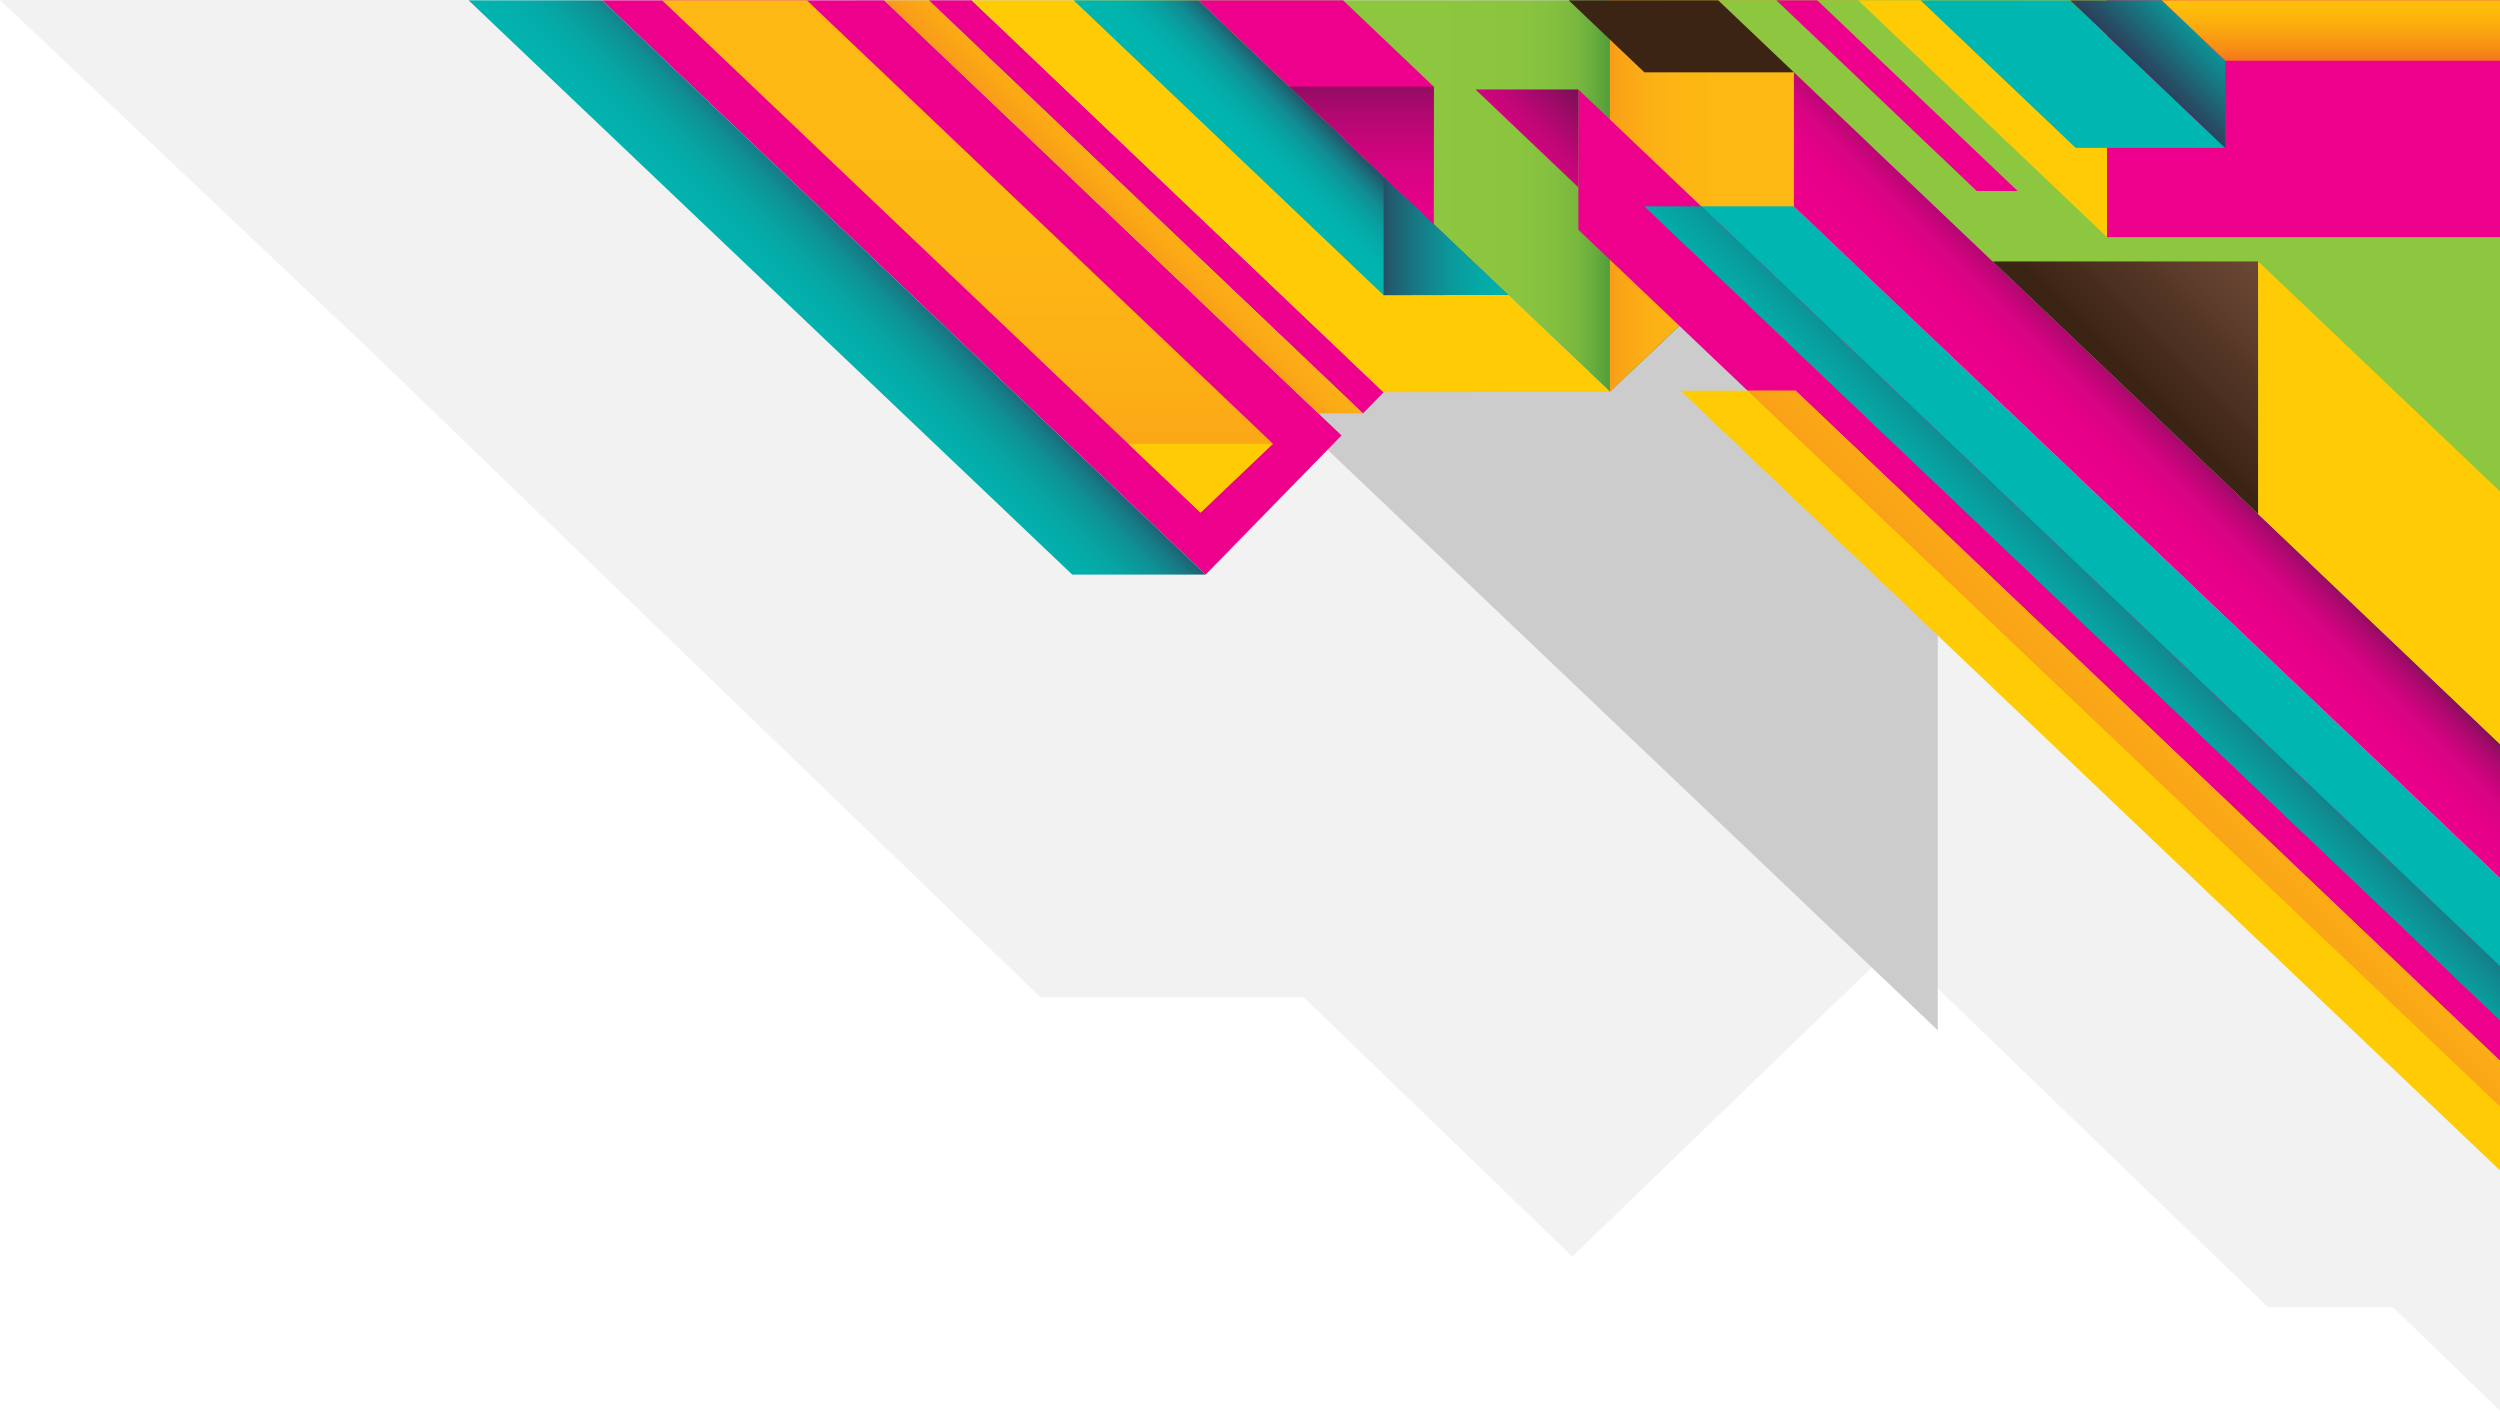 <svg xmlns="http://www.w3.org/2000/svg" xmlns:xlink="http://www.w3.org/1999/xlink" width="996" height="562" viewBox="0 0 996 562"><defs><style>.cls-1{fill:url(#New_Gradient_Swatch_copy_53);}.cls-2{fill:#f2f2f2;}.cls-3{fill:#ccc;}.cls-4{fill:#ec008c;}.cls-5{fill:url(#New_Gradient_Swatch_copy_62);}.cls-6{fill:url(#linear-gradient);}.cls-7{fill:#ffcb05;}.cls-8{fill:url(#New_Gradient_Swatch_copy_44);}.cls-9{fill:url(#New_Gradient_Swatch_copy_65);}.cls-10{fill:#8dc63f;}.cls-11{fill:#00b6b0;}.cls-12{fill:#3c2415;}.cls-13{fill:url(#New_Gradient_Swatch_copy_57);}.cls-14{fill:url(#New_Gradient_Swatch_copy_56);}.cls-15{fill:url(#New_Gradient_Swatch_copy_66);}.cls-16{fill:url(#New_Gradient_Swatch_copy_55);}.cls-17{fill:url(#New_Gradient_Swatch_copy_61);}.cls-18{fill:url(#New_Gradient_Swatch_copy_59);}.cls-19{fill:url(#New_Gradient_Swatch_copy_58);}.cls-20{fill:url(#New_Gradient_Swatch_copy_63);}.cls-21{fill:url(#New_Gradient_Swatch_copy_60);}.cls-22{fill:url(#New_Gradient_Swatch_copy_46);}.cls-23{fill:url(#New_Gradient_Swatch_copy_43);}</style><linearGradient id="New_Gradient_Swatch_copy_53" x1="-3075.84" y1="560.29" x2="-3147" y2="631.45" gradientTransform="translate(-2287 974.12) rotate(180)" gradientUnits="userSpaceOnUse"><stop offset="0.04" stop-color="#e8dec8"/><stop offset="0.15" stop-color="#ede3cd"/><stop offset="0.59" stop-color="#fff2db"/></linearGradient><linearGradient id="New_Gradient_Swatch_copy_62" x1="804.97" y1="211.99" x2="1132.81" y2="211.99" gradientTransform="translate(-327.51 -133.89)" gradientUnits="userSpaceOnUse"><stop offset="0.28" stop-color="#8dc63f"/><stop offset="0.39" stop-color="#8bc53f"/><stop offset="0.43" stop-color="#84c03f"/><stop offset="0.46" stop-color="#79b83e"/><stop offset="0.48" stop-color="#68ad3d"/><stop offset="0.5" stop-color="#529e3c"/><stop offset="0.52" stop-color="#368c3b"/><stop offset="0.54" stop-color="#177739"/><stop offset="0.55" stop-color="#006838"/></linearGradient><linearGradient id="linear-gradient" x1="-2902.83" y1="896.02" x2="-3036.34" y2="896.02" gradientTransform="translate(-2287 974.12) rotate(180)" gradientUnits="userSpaceOnUse"><stop offset="0.03" stop-color="#f26522"/><stop offset="0.07" stop-color="#f5791f"/><stop offset="0.14" stop-color="#f8901a"/><stop offset="0.21" stop-color="#faa217"/><stop offset="0.3" stop-color="#fcaf15"/><stop offset="0.42" stop-color="#fdb713"/><stop offset="0.67" stop-color="#fdb913"/></linearGradient><linearGradient id="New_Gradient_Swatch_copy_44" x1="824.78" y1="601.51" x2="876.22" y2="652.94" gradientTransform="matrix(1, 0, 0, -1, -327.51, 677.31)" gradientUnits="userSpaceOnUse"><stop offset="0" stop-color="#00b6b0"/><stop offset="0.19" stop-color="#01b4ae"/><stop offset="0.29" stop-color="#04aca9"/><stop offset="0.37" stop-color="#099e9f"/><stop offset="0.45" stop-color="#108b91"/><stop offset="0.51" stop-color="#19727f"/><stop offset="0.57" stop-color="#245369"/><stop offset="0.61" stop-color="#2f3654"/></linearGradient><linearGradient id="New_Gradient_Swatch_copy_65" x1="-2672.45" y1="654.3" x2="-2672.45" y2="1037.76" gradientTransform="translate(-2287 974.12) rotate(180)" gradientUnits="userSpaceOnUse"><stop offset="0.1" stop-color="#f26522"/><stop offset="0.15" stop-color="#f5791f"/><stop offset="0.23" stop-color="#f8901a"/><stop offset="0.33" stop-color="#faa217"/><stop offset="0.44" stop-color="#fcaf15"/><stop offset="0.59" stop-color="#fdb713"/><stop offset="0.9" stop-color="#fdb913"/></linearGradient><linearGradient id="New_Gradient_Swatch_copy_57" x1="-3113.15" y1="755.58" x2="-3177.43" y2="819.87" gradientTransform="translate(-2287 974.12) rotate(180)" gradientUnits="userSpaceOnUse"><stop offset="0" stop-color="#ec008c"/><stop offset="0.32" stop-color="#ea008b"/><stop offset="0.43" stop-color="#e30188"/><stop offset="0.52" stop-color="#d80382"/><stop offset="0.58" stop-color="#c7057a"/><stop offset="0.64" stop-color="#b10870"/><stop offset="0.69" stop-color="#950c63"/><stop offset="0.73" stop-color="#761054"/><stop offset="0.77" stop-color="#521543"/><stop offset="0.78" stop-color="#501542"/></linearGradient><linearGradient id="New_Gradient_Swatch_copy_56" x1="-3085.93" y1="703.13" x2="-3167.97" y2="785.17" gradientTransform="translate(-2287 974.12) rotate(180)" gradientUnits="userSpaceOnUse"><stop offset="0" stop-color="#00b6b0"/><stop offset="0.17" stop-color="#01b3ae"/><stop offset="0.29" stop-color="#04aaa7"/><stop offset="0.39" stop-color="#0a9a9c"/><stop offset="0.48" stop-color="#12858c"/><stop offset="0.57" stop-color="#1d6878"/><stop offset="0.65" stop-color="#29465f"/><stop offset="0.69" stop-color="#2f3654"/></linearGradient><linearGradient id="New_Gradient_Swatch_copy_66" x1="-2575.03" y1="814.12" x2="-2677.85" y2="916.94" gradientTransform="translate(-2287 974.12) rotate(180)" gradientUnits="userSpaceOnUse"><stop offset="0" stop-color="#00b6b0"/><stop offset="0.28" stop-color="#01b4af"/><stop offset="0.38" stop-color="#03adaa"/><stop offset="0.45" stop-color="#08a2a1"/><stop offset="0.51" stop-color="#0e9195"/><stop offset="0.56" stop-color="#167b85"/><stop offset="0.6" stop-color="#205f72"/><stop offset="0.64" stop-color="#2b405b"/><stop offset="0.65" stop-color="#2f3654"/></linearGradient><linearGradient id="New_Gradient_Swatch_copy_55" x1="-3088.05" y1="630.79" x2="-3241.78" y2="784.53" gradientTransform="translate(-2287 974.12) rotate(180)" gradientUnits="userSpaceOnUse"><stop offset="0.07" stop-color="#f26522"/><stop offset="0.13" stop-color="#f57e1e"/><stop offset="0.21" stop-color="#f8941a"/><stop offset="0.3" stop-color="#faa517"/><stop offset="0.41" stop-color="#fcb015"/><stop offset="0.57" stop-color="#fdb713"/><stop offset="1" stop-color="#fdb913"/></linearGradient><linearGradient id="New_Gradient_Swatch_copy_61" x1="919.41" y1="605.74" x2="969.85" y2="656.19" gradientTransform="matrix(1, 0, 0, -1, -327.51, 677.31)" gradientUnits="userSpaceOnUse"><stop offset="0" stop-color="#ec008c"/><stop offset="0.12" stop-color="#e7018a"/><stop offset="0.26" stop-color="#d90383"/><stop offset="0.41" stop-color="#c20678"/><stop offset="0.56" stop-color="#a10a69"/><stop offset="0.72" stop-color="#781055"/><stop offset="0.85" stop-color="#501542"/></linearGradient><linearGradient id="New_Gradient_Swatch_copy_59" x1="1208.77" y1="673.45" x2="1164.9" y2="629.59" gradientTransform="matrix(1, 0, 0, -1, -327.51, 677.31)" gradientUnits="userSpaceOnUse"><stop offset="0" stop-color="#00b6b0"/><stop offset="0.64" stop-color="#2f3654"/><stop offset="0.67" stop-color="#5f316e"/></linearGradient><linearGradient id="New_Gradient_Swatch_copy_58" x1="-3235.93" y1="921.8" x2="-3111.26" y2="797.13" gradientTransform="translate(-2287 974.12) rotate(180)" gradientUnits="userSpaceOnUse"><stop offset="0.07" stop-color="#8c5f4a"/><stop offset="0.23" stop-color="#7f5642"/><stop offset="0.53" stop-color="#5e3d2c"/><stop offset="0.79" stop-color="#3c2415"/></linearGradient><linearGradient id="New_Gradient_Swatch_copy_63" x1="942.26" y1="227.85" x2="855.63" y2="227.85" gradientTransform="translate(-327.51 -133.89)" gradientUnits="userSpaceOnUse"><stop offset="0" stop-color="#00b6b0"/><stop offset="0.16" stop-color="#01b3ae"/><stop offset="0.3" stop-color="#05a8a6"/><stop offset="0.44" stop-color="#0c9699"/><stop offset="0.56" stop-color="#157d87"/><stop offset="0.69" stop-color="#205e71"/><stop offset="0.8" stop-color="#2f3755"/><stop offset="0.81" stop-color="#2f3654"/><stop offset="0.84" stop-color="#5f316e"/></linearGradient><linearGradient id="New_Gradient_Swatch_copy_60" x1="1256.12" y1="629.33" x2="1256.12" y2="703.32" gradientTransform="matrix(1, 0, 0, -1, -327.51, 677.31)" gradientUnits="userSpaceOnUse"><stop offset="0.27" stop-color="#f26522"/><stop offset="0.3" stop-color="#f36e1f"/><stop offset="0.39" stop-color="#f78f16"/><stop offset="0.5" stop-color="#fbaa0e"/><stop offset="0.6" stop-color="#fdbc09"/><stop offset="0.71" stop-color="#ffc706"/><stop offset="0.82" stop-color="#ffcb05"/></linearGradient><linearGradient id="New_Gradient_Swatch_copy_46" x1="869.95" y1="576.93" x2="869.95" y2="663.94" gradientTransform="matrix(1, 0, 0, -1, -327.51, 677.31)" gradientUnits="userSpaceOnUse"><stop offset="0" stop-color="#ec008c"/><stop offset="0.17" stop-color="#e8018a"/><stop offset="0.33" stop-color="#dd0285"/><stop offset="0.49" stop-color="#ca057c"/><stop offset="0.64" stop-color="#af086f"/><stop offset="0.79" stop-color="#8c0d5f"/><stop offset="0.94" stop-color="#63124b"/><stop offset="1" stop-color="#501542"/></linearGradient><linearGradient id="New_Gradient_Swatch_copy_43" x1="-2705.4" y1="862.5" x2="-2757.71" y2="914.8" gradientTransform="translate(-2287 974.12) rotate(180)" gradientUnits="userSpaceOnUse"><stop offset="0.04" stop-color="#f26522"/><stop offset="0.15" stop-color="#f5781f"/><stop offset="0.37" stop-color="#f8941a"/><stop offset="0.58" stop-color="#fba916"/><stop offset="0.79" stop-color="#fcb514"/><stop offset="1" stop-color="#fdb913"/></linearGradient></defs><title>background</title><g id="Illustration"><polygon class="cls-1" points="763.11 306.54 733.98 334.24 841.93 436.94 900.17 436.94 763.11 306.54"/><polygon class="cls-2" points="414.55 397.34 519.4 397.34 626.39 500.6 754.53 376.93 903.61 520.81 953.32 520.81 996 562 996 0.14 0 0 146.79 138.92 414.55 397.34"/><polygon class="cls-3" points="772 410.46 772 104.17 662.64 0.12 340.71 0.12 772 410.46"/><path class="cls-4" d="M480.33,228.92l54.12-55.44L352.23.12H239.83Zm70.9-72.64L387.09.12H370L543,164.71Z"/><polygon class="cls-5" points="477.46 0.12 805.31 0.12 641.38 156.07 477.46 0.12"/><polygon class="cls-6" points="641.38 0.12 805.31 0.12 641.38 156.07 641.38 156.07 641.38 0.12"/><polygon class="cls-7" points="551.23 156.28 551.26 156.26 641.38 156.07 477.46 0.12 387.09 0.12 551.23 156.28"/><polygon class="cls-8" points="551.23 117.62 427.73 0.12 477.46 0.12 600.83 117.49 551.25 117.59 551.23 117.62"/><polygon class="cls-9" points="478.3 204.22 507.14 176.78 321.45 0.12 263.76 0.12 478.3 204.22"/><polygon class="cls-10" points="996 296.45 996 0.12 684.53 0.12 996 296.45"/><polygon class="cls-11" points="996 349.87 714.65 82.21 655.07 82.21 996 406.56 996 349.87"/><polygon class="cls-12" points="624.95 0.12 684.54 0.12 714.7 28.81 655.11 28.81 624.95 0.12"/><polygon class="cls-13" points="996 296.44 714.7 28.8 714.7 82.25 996 349.87 996 296.44"/><polygon class="cls-4" points="996 384.98 628.82 35.65 628.82 91.52 996 440.85 996 384.98"/><polygon class="cls-14" points="996 384.98 677.76 82.21 655.07 82.21 996 406.56 996 384.98"/><polygon class="cls-7" points="996 422.63 715.38 155.66 669.5 155.66 996 466.29 996 422.63"/><polygon class="cls-15" points="427.17 228.92 480.33 228.92 239.83 0.12 186.67 0.12 427.17 228.92"/><polygon class="cls-4" points="707.69 0.12 723.97 0.12 803.83 76.1 787.55 76.1 707.69 0.12"/><polygon class="cls-16" points="996 422.63 715.38 155.66 696.24 155.66 996 440.85 996 422.63"/><polygon class="cls-17" points="587.83 35.65 628.82 35.65 628.82 74.64 587.83 35.65"/><polygon class="cls-7" points="996 0.12 996 94.49 839.46 94.49 740.27 0.12 996 0.12"/><polygon class="cls-4" points="839.46 94.49 996 94.49 996 0.12 839.43 0.12 839.43 94.46 839.46 94.49"/><polygon class="cls-11" points="765.13 0.12 824.72 0.12 886.5 58.9 826.92 58.9 765.13 0.12"/><polygon class="cls-18" points="824.72 0.12 861.24 0.12 886.5 24.16 886.5 58.9 824.72 0.12"/><polygon class="cls-19" points="899.65 204.79 899.65 104.17 793.89 104.17 899.65 204.79"/><polygon class="cls-7" points="996 195.79 899.69 104.17 899.65 104.17 899.65 204.79 996 296.44 996 195.79"/><polygon class="cls-20" points="551.23 70.31 600.83 117.49 551.25 117.59 551.23 117.61 551.23 70.31"/><polygon class="cls-7" points="478.3 204.22 449.48 176.8 507.12 176.8 478.3 204.22"/><polygon class="cls-21" points="886.5 24.2 886.5 24.16 861.24 0.12 996 0.12 996 24.2 886.5 24.2"/><polygon class="cls-4" points="571.26 34.63 571.13 89.24 477.46 0.12 535.05 0.12 571.29 34.6 571.26 34.63"/><polygon class="cls-22" points="571.13 89.24 513.6 34.5 571.19 34.5 571.29 34.6 571.26 34.63 571.13 89.24"/><polygon class="cls-23" points="525.22 164.7 543 164.7 370.01 0.12 352.22 0.12 525.22 164.7"/></g></svg>